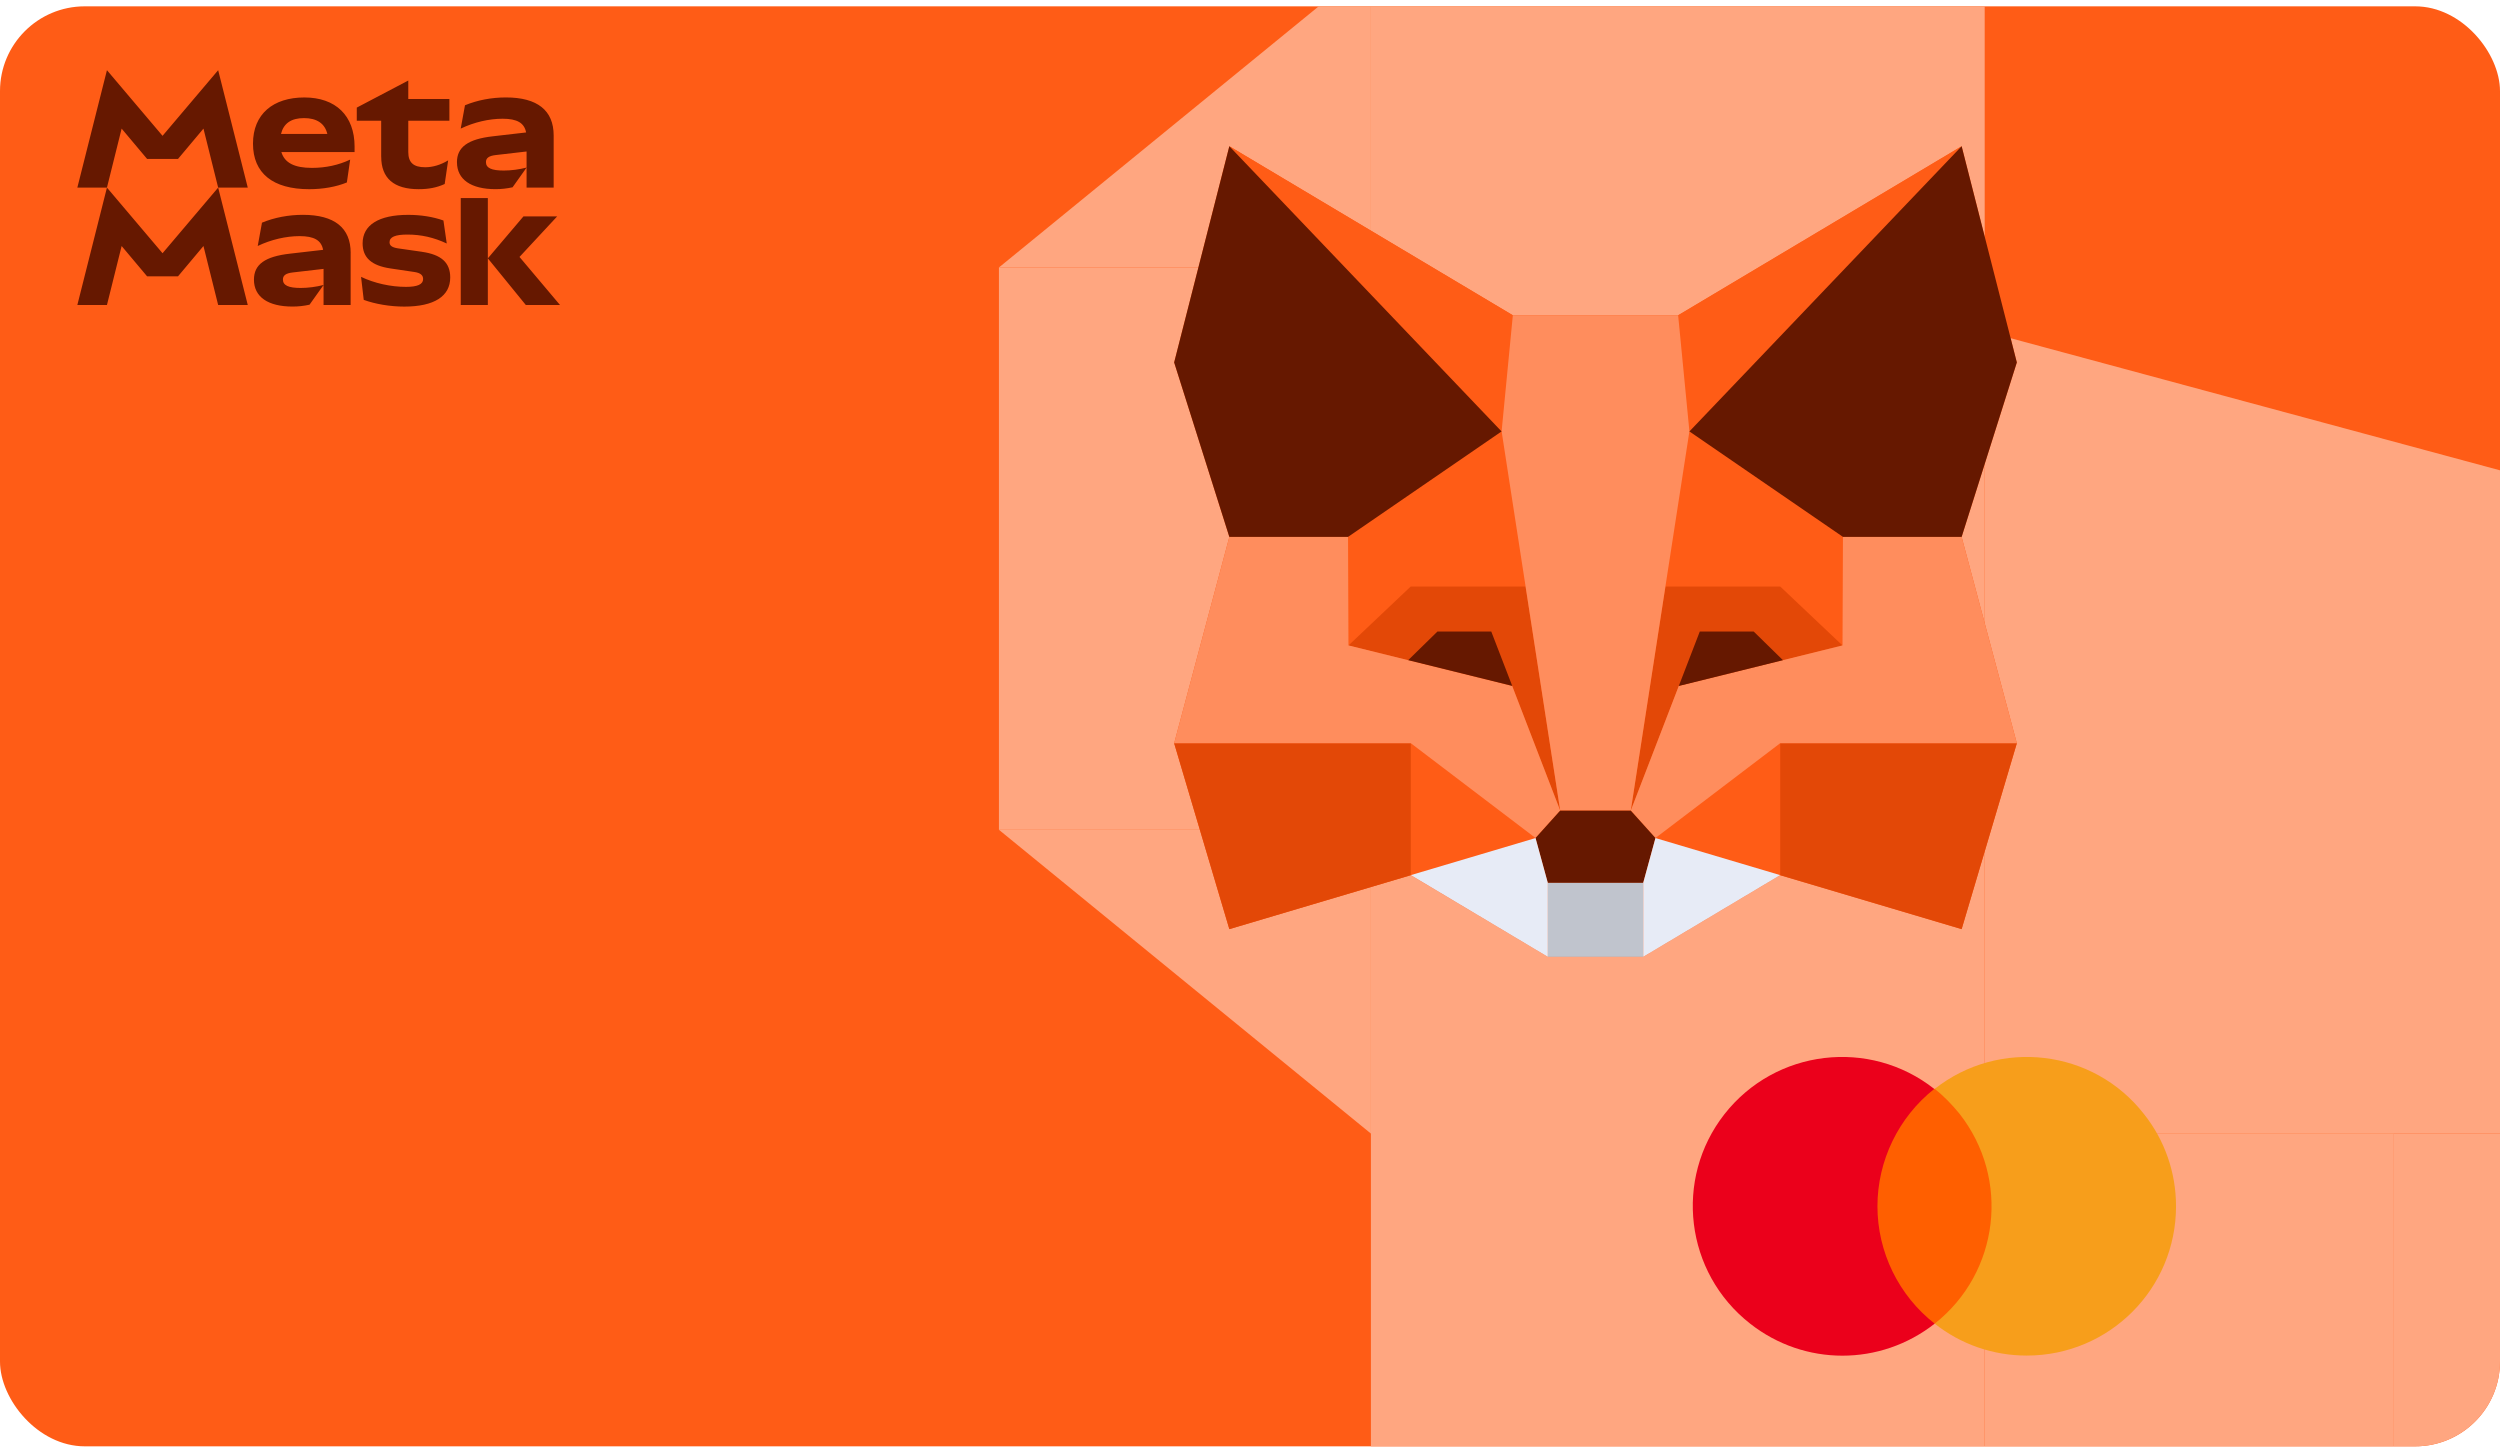 <svg width="338" height="196" viewBox="0 0 338 196" fill="none" xmlns="http://www.w3.org/2000/svg">
  <g clip-path="url(#clip0_5010_5917)">
    <rect y="0.856" width="338" height="194.688" rx="11.465" fill="#FF5C16" />
    <path d="M135.057 112.189H185.349V36.16H135.057L135.057 112.189Z" fill="#FFA680" />
    <path d="M185.349 255.942H268.331V-4.912H185.349V255.942Z" fill="#FFA680" />
    <path d="M268.331 255.924H323.652V153.244H268.331V255.924Z" fill="#FFA680" />
    <path d="M323.652 214.87H366.081V153.262H323.652L323.652 214.87Z" fill="#FFA680" />
    <path d="M268.331 153.262H365.885V71.117L268.331 44.778V153.262Z" fill="#FFA680" />
    <path d="M135.057 36.16L185.349 -4.912V36.16H135.057Z" fill="#FFA680" />
    <path d="M366.081 153.262L365.885 71.117V153.262H366.081Z" fill="#FFA680" />
    <path d="M351.313 214.87L323.652 255.942V214.87H351.313Z" fill="#FFA680" />
    <path d="M135.057 112.189L185.349 153.262V112.189H135.057Z" fill="#FFA680" />
    <path d="M270.37 147.223H252.709V178.957H270.37V147.223Z" fill="#FF5F00" />
    <path
      d="M253.83 163.089C253.83 156.922 256.69 151.035 261.512 147.222C252.765 140.326 240.038 141.84 233.141 150.642C226.301 159.389 227.815 172.06 236.618 178.956C243.962 184.731 254.223 184.731 261.568 178.956C256.69 175.144 253.83 169.257 253.83 163.089Z"
      fill="#EB001B" />
    <path
      d="M294.199 163.089C294.199 174.247 285.172 183.274 274.015 183.274C269.473 183.274 265.1 181.76 261.568 178.956C270.314 172.06 271.828 159.389 264.932 150.586C263.922 149.353 262.801 148.175 261.568 147.222C270.314 140.326 283.041 141.84 289.882 150.642C292.685 154.175 294.199 158.548 294.199 163.089Z"
      fill="#F79E1B" />
    <path
      d="M265.213 125.619L240.673 118.327L222.166 129.367L209.254 129.361L190.737 118.327L166.207 125.619L158.746 100.484L166.207 72.587L158.746 49.001L166.207 19.77L204.537 42.621H226.884L265.213 19.77L272.675 49.001L265.213 72.587L272.675 100.484L265.213 125.619Z"
      fill="#FF5C16" />
    <path d="M166.213 19.77L204.542 42.637L203.017 58.33L166.213 19.77Z" fill="#FF5C16" />
    <path d="M190.742 100.494L207.607 113.314L190.742 118.327V100.494Z" fill="#FF5C16" />
    <path
      d="M206.259 79.299L203.017 58.341L182.27 72.592L182.259 72.587V72.597L182.323 87.267L190.737 79.299H190.742H206.259Z"
      fill="#FF5C16" />
    <path d="M265.213 19.77L226.884 42.637L228.403 58.33L265.213 19.77Z" fill="#FF5C16" />
    <path d="M240.684 100.494L223.819 113.314L240.684 118.327V100.494Z" fill="#FF5C16" />
    <path
      d="M249.161 72.597H249.167H249.161V72.587L249.156 72.592L228.408 58.341L225.167 79.299H240.684L249.102 87.267L249.161 72.597Z"
      fill="#FF5C16" />
    <path d="M190.737 118.327L166.207 125.619L158.746 100.494H190.737V118.327Z" fill="#E34807" />
    <path d="M206.254 79.295L210.939 109.594L204.446 92.747L182.312 87.268L190.731 79.295H206.248H206.254Z"
      fill="#E34807" />
    <path d="M240.684 118.327L265.213 125.619L272.675 100.494H240.684V118.327Z" fill="#E34807" />
    <path d="M225.167 79.295L220.481 109.594L226.975 92.747L249.108 87.268L240.684 79.295H225.167Z"
      fill="#E34807" />
    <path
      d="M158.746 100.483L166.207 72.587H182.254L182.312 87.262L204.446 92.741L210.939 109.588L207.601 113.298L190.737 100.478H158.746V100.483Z"
      fill="#FF8D5D" />
    <path
      d="M272.675 100.483L265.213 72.587H249.167L249.108 87.262L226.975 92.741L220.481 109.588L223.819 113.298L240.684 100.478H272.675V100.483Z"
      fill="#FF8D5D" />
    <path d="M226.884 42.621H215.71H204.537L203.018 58.315L210.939 109.572H220.481L228.408 58.315L226.884 42.621Z"
      fill="#FF8D5D" />
    <path d="M166.207 19.77L158.746 49.001L166.207 72.587H182.254L203.012 58.33L166.207 19.77Z" fill="#661800" />
    <path d="M201.616 85.379H194.347L190.389 89.251L204.451 92.73L201.616 85.374V85.379Z" fill="#661800" />
    <path d="M265.213 19.77L272.675 49.001L265.213 72.587H249.167L228.408 58.33L265.213 19.77Z" fill="#661800" />
    <path d="M229.815 85.379H237.095L241.053 89.256L226.975 92.741L229.815 85.374V85.379Z" fill="#661800" />
    <path d="M222.161 119.368L223.819 113.309L220.481 109.599H210.934L207.596 113.309L209.254 119.368" fill="#661800" />
    <path d="M222.161 119.367V129.372H209.254V119.367H222.161Z" fill="#C0C4CD" />
    <path d="M190.742 118.317L209.265 129.367V119.362L207.607 113.304L190.742 118.317Z" fill="#E7EBF6" />
    <path d="M240.684 118.317L222.161 129.367V119.362L223.819 113.304L240.684 118.317Z" fill="#E7EBF6" />
    <path
      d="M47.406 34.189V41.237H43.744V36.354L39.57 36.837C38.653 36.942 38.25 37.24 38.25 37.788C38.25 38.592 39.016 38.931 40.657 38.931C41.658 38.931 42.767 38.783 43.746 38.528L41.85 41.194C41.084 41.364 40.338 41.447 39.551 41.447C36.229 41.447 34.333 40.136 34.333 37.808C34.333 35.754 35.824 34.676 39.21 34.294L43.684 33.778C43.442 32.485 42.461 31.924 40.508 31.924C38.677 31.924 36.654 32.389 34.844 33.257L35.42 30.104C37.103 29.405 39.02 29.045 40.957 29.045C45.217 29.045 47.411 30.803 47.411 34.187L47.406 34.189ZM14.459 25.364L10.456 41.237H14.459L16.445 33.261L19.89 37.364H24.064L27.508 33.261L29.495 41.237H33.498L29.495 25.362L21.976 34.236L14.457 25.362L14.459 25.364ZM29.495 9.489L21.976 18.364L14.459 9.489L10.456 25.364H14.459L16.445 17.388L19.89 21.491H24.064L27.508 17.388L29.495 25.364H33.498L29.495 9.489ZM57.033 34.041L53.795 33.576C52.986 33.45 52.667 33.195 52.667 32.751C52.667 32.031 53.455 31.714 55.074 31.714C56.949 31.714 58.631 32.095 60.4 32.92L59.953 29.81C58.526 29.302 56.886 29.049 55.182 29.049C51.2 29.049 49.026 30.425 49.026 32.901C49.026 34.828 50.219 35.906 52.754 36.288L56.034 36.775C56.865 36.901 57.205 37.218 57.205 37.726C57.205 38.447 56.44 38.785 54.885 38.785C52.84 38.785 50.625 38.299 48.815 37.43L49.177 40.541C50.732 41.113 52.756 41.452 54.652 41.452C58.741 41.452 60.87 40.033 60.87 37.514C60.87 35.503 59.677 34.423 57.037 34.044L57.033 34.041ZM62.294 26.781V41.237H65.956V26.781H62.294ZM70.236 34.74L75.328 29.257H70.771L65.956 34.929L71.09 41.235H75.712L70.236 34.738V34.74ZM61.782 21.935C61.782 24.263 63.678 25.575 67 25.575C67.787 25.575 68.534 25.489 69.299 25.322L71.195 22.655C70.216 22.908 69.108 23.058 68.107 23.058C66.467 23.058 65.7 22.719 65.7 21.915C65.7 21.364 66.105 21.069 67.02 20.964L71.193 20.481V25.364H74.856V18.316C74.856 14.93 72.662 13.174 68.402 13.174C66.463 13.174 64.548 13.534 62.865 14.233L62.289 17.386C64.099 16.518 66.122 16.053 67.954 16.053C69.906 16.053 70.887 16.614 71.129 17.907L66.655 18.424C63.269 18.805 61.778 19.883 61.778 21.937L61.782 21.935ZM51.539 21.174C51.539 24.095 53.243 25.577 56.608 25.577C57.95 25.577 59.058 25.364 60.122 24.878L60.59 21.682C59.567 22.295 58.523 22.612 57.479 22.612C55.903 22.612 55.2 21.978 55.2 20.558V16.325H60.758V13.384H55.2V10.887L48.235 14.548V16.325H51.535V21.172L51.539 21.174ZM47.939 19.84V20.561H38.041C38.487 22.027 39.814 22.698 42.169 22.698C44.044 22.698 45.791 22.316 47.344 21.577L46.897 24.668C45.469 25.259 43.66 25.579 41.807 25.579C36.887 25.579 34.204 23.42 34.204 19.42C34.204 15.421 36.93 13.176 41.147 13.176C45.364 13.176 47.941 15.611 47.941 19.843L47.939 19.84ZM37.993 18.104H44.253C43.923 16.7 42.838 15.967 41.104 15.967C39.37 15.967 38.341 16.681 37.993 18.104Z"
      fill="#661800" />
  </g>
  <defs>
    <clipPath id="clip0_5010_5917">
      <rect y="0.856" width="338" height="194.688" rx="11.465" fill="white" />
    </clipPath>
  </defs>
</svg>